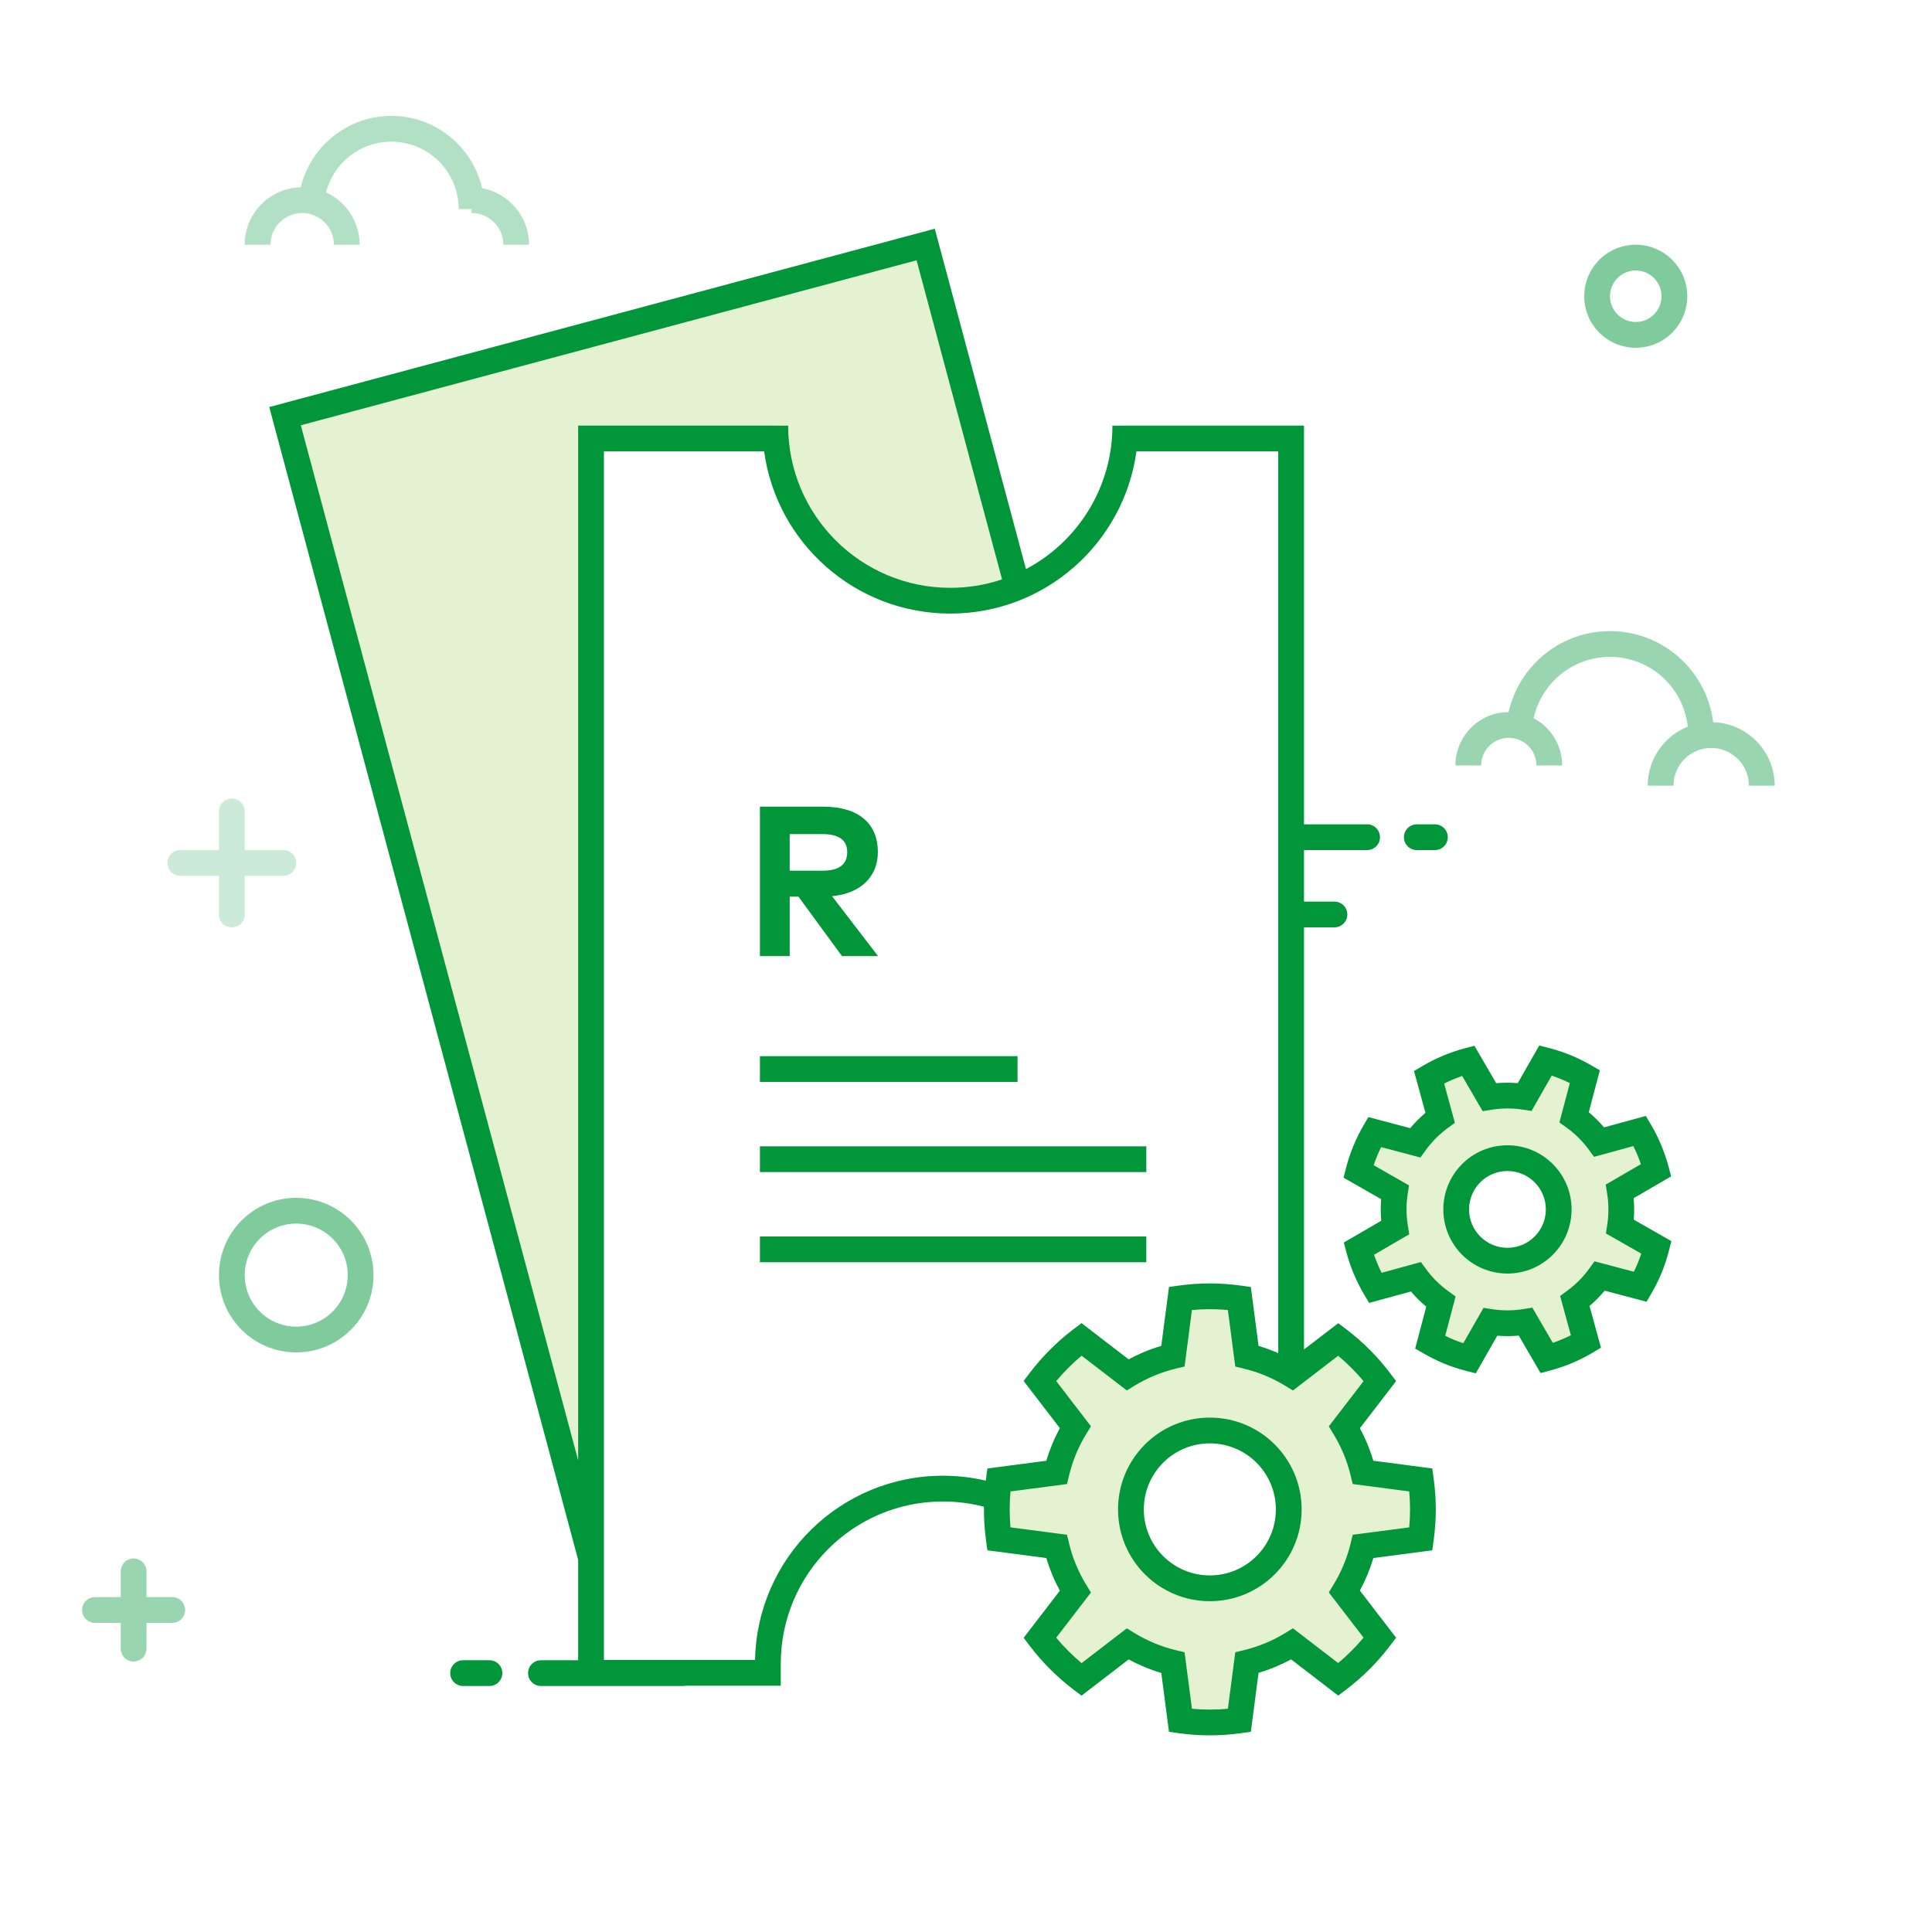 <svg width="150" height="150" viewBox="0 0 150 150" fill="none" xmlns="http://www.w3.org/2000/svg">
<rect width="150" height="150" fill="white"/>
<path fill-rule="evenodd" clip-rule="evenodd" d="M124.204 99.072L127.357 99.905C127.913 98.947 128.321 97.967 128.607 96.852L125.774 95.235C125.916 94.312 125.908 93.39 125.763 92.494L128.584 90.852C128.301 89.784 127.872 88.76 127.31 87.809L124.161 88.669C123.625 87.936 122.972 87.282 122.215 86.736L123.049 83.582C122.068 83.012 121.086 82.611 119.996 82.331L118.38 85.163C117.456 85.02 116.531 85.029 115.633 85.174L113.991 82.353C112.974 82.622 111.927 83.048 110.95 83.627L111.81 86.775C111.075 87.313 110.42 87.966 109.873 88.726L106.719 87.892C106.188 88.808 105.753 89.841 105.47 90.944L108.303 92.561C108.161 93.486 108.169 94.412 108.316 95.31L105.495 96.951C105.767 97.975 106.195 99.022 106.77 99.992L109.919 99.132C110.457 99.866 111.111 100.52 111.869 101.067L111.036 104.22C112.009 104.784 112.99 105.187 114.089 105.468L115.706 102.635C116.63 102.776 117.553 102.768 118.45 102.622L120.091 105.442C121.159 105.159 122.183 104.73 123.134 104.167L122.273 101.018C123.005 100.481 123.658 99.829 124.204 99.072ZM112.058 93.898C112.058 91.148 114.288 88.918 117.039 88.918C119.789 88.918 122.019 91.148 122.019 93.898C122.019 96.649 119.789 98.879 117.039 98.879C114.288 98.879 112.058 96.649 112.058 93.898Z" fill="#E4F2D2"/>
<path fill-rule="evenodd" clip-rule="evenodd" d="M110.315 119.476L105.834 120.062C105.531 121.319 105.036 122.497 104.38 123.57L107.136 127.156C106.213 128.377 105.125 129.465 103.904 130.389L100.319 127.633C99.246 128.291 98.067 128.787 96.809 129.091L96.222 133.572C94.666 133.788 93.197 133.787 91.653 133.574L91.066 129.094C89.806 128.792 88.625 128.296 87.55 127.638L83.964 130.393C82.73 129.46 81.628 128.346 80.733 127.164L83.488 123.579C82.829 122.503 82.332 121.321 82.028 120.06L77.548 119.474C77.332 117.912 77.347 116.359 77.548 114.906L82.028 114.319C82.332 113.058 82.829 111.876 83.488 110.8L80.733 107.216C81.677 105.969 82.794 104.871 83.964 103.986L87.55 106.742C88.625 106.084 89.806 105.588 91.066 105.285L91.653 100.805C93.197 100.593 94.666 100.591 96.222 100.807L96.809 105.289C98.067 105.592 99.246 106.088 100.32 106.746L103.904 103.991C105.125 104.914 106.213 106.003 107.136 107.223L104.38 110.809C105.036 111.882 105.531 113.061 105.834 114.317L110.315 114.904C110.533 116.484 110.525 117.955 110.315 119.476ZM94 123C97.314 123 100 120.314 100 117C100 113.686 97.314 111 94 111C90.686 111 88 113.686 88 117C88 120.314 90.686 123 94 123Z" fill="#E4F2D2"/>
<path fill-rule="evenodd" clip-rule="evenodd" d="M93.931 112.062C91.1 112.062 88.804 114.358 88.804 117.19C88.804 120.022 91.1 122.317 93.931 122.317C96.763 122.317 99.059 120.022 99.059 117.19C99.059 114.358 96.763 112.062 93.931 112.062ZM86.804 117.19C86.804 113.254 89.995 110.062 93.931 110.062C97.868 110.062 101.059 113.254 101.059 117.19C101.059 121.126 97.868 124.317 93.931 124.317C89.995 124.317 86.804 121.126 86.804 117.19Z" fill="#E4F2D2"/>
<path fill-rule="evenodd" clip-rule="evenodd" d="M46.398 121.525L22 32.756L71.739 19L78.775 45.259C78.775 45.259 77.859 46.089 71.739 46.089C71.594 46.089 71.45 46.089 71.307 46.088C64.858 46.047 60.13 40.492 60.13 34.044H46.398V121.525Z" fill="#E4F2D2"/>
<path fill-rule="evenodd" clip-rule="evenodd" d="M23.354 33.017L71.162 20.207L77.8 44.983C76.538 45.408 75.186 45.638 73.78 45.638C66.827 45.638 61.191 40.002 61.191 33.05H60.304V33.043H44.888V113.38L23.354 33.017ZM72.576 17.758L79.657 44.185C83.648 42.074 86.368 37.879 86.368 33.05H87.221V33.043H101.242V64H106.143C106.695 64 107.143 64.447 107.143 65C107.143 65.552 106.695 66 106.143 66H101.242V70H103.605C104.157 70 104.605 70.447 104.605 71C104.605 71.552 104.157 72 103.605 72H101.242V104.775L103.9 102.732L104.508 103.192C105.802 104.171 106.955 105.325 107.934 106.62L108.393 107.228L105.58 110.888C106.015 111.69 106.365 112.535 106.626 113.412L111.201 114.01L111.305 114.766C111.534 116.416 111.531 117.978 111.305 119.612L111.201 120.367L106.626 120.966C106.365 121.843 106.015 122.688 105.58 123.49L108.393 127.15L107.934 127.758C106.955 129.052 105.802 130.206 104.508 131.185L103.9 131.646L100.24 128.833C99.438 129.269 98.592 129.62 97.714 129.882L97.115 134.457L96.36 134.562C94.717 134.79 93.156 134.79 91.516 134.564L90.76 134.46L90.162 129.886C89.281 129.625 88.434 129.273 87.63 128.837L83.969 131.65L83.361 131.19C82.072 130.215 80.901 129.041 79.936 127.766L79.476 127.158L82.288 123.499C81.851 122.694 81.498 121.846 81.237 120.964L76.662 120.366L76.558 119.61C76.437 118.738 76.383 117.857 76.393 116.981C75.362 116.712 74.295 116.575 73.208 116.575C66.255 116.575 60.619 122.211 60.619 129.164V130.878H59.641V130.879H53.204C53.139 130.892 53.07 130.9 53 130.9H42C41.448 130.9 41 130.452 41 129.9C41 129.347 41.448 128.9 42 128.9H44.888V121.108L20.905 31.603L72.576 17.758ZM58.622 128.879C58.774 120.953 65.246 114.575 73.208 114.575C74.338 114.575 75.452 114.704 76.533 114.956L76.542 114.883L76.55 114.823L76.558 114.768L76.662 114.012L81.237 113.413C81.498 112.532 81.851 111.684 82.288 110.879L79.476 107.22L79.936 106.612C80.914 105.319 82.089 104.149 83.361 103.187L83.969 102.728L87.63 105.541C88.3 105.177 89 104.873 89.724 104.63L90.162 104.492L90.76 99.918L91.516 99.814C93.156 99.588 94.717 99.588 96.36 99.816L97.115 99.921L97.714 104.496C98.236 104.651 98.746 104.839 99.242 105.056V35.043H88.233C87.261 42.157 81.161 47.638 73.78 47.638C66.399 47.638 60.298 42.157 59.326 35.043H46.888V128.879H58.622ZM59 62.63V74.23H61.312V69.614H61.991L65.372 74.23H68.172L64.601 69.581C66.83 69.366 68.156 68.065 68.156 66.159C68.156 63.939 66.673 62.63 63.905 62.63H59ZM63.864 64.759C65.09 64.759 65.778 65.198 65.778 66.159C65.778 67.137 65.123 67.601 63.864 67.601H61.312V64.759H63.864ZM119.506 81.172L120.246 81.362C121.428 81.666 122.494 82.103 123.551 82.717L124.211 83.1L123.351 86.353C123.78 86.711 124.176 87.105 124.536 87.53L127.782 86.643L128.17 87.299C128.78 88.33 129.245 89.44 129.551 90.596L129.746 91.333L126.837 93.025C126.887 93.58 126.89 94.138 126.844 94.694L129.766 96.361L129.576 97.1C129.271 98.289 128.833 99.356 128.222 100.407L127.839 101.067L124.587 100.207C124.23 100.636 123.837 101.031 123.412 101.392L124.299 104.638L123.643 105.027C122.614 105.637 121.504 106.102 120.348 106.409L119.61 106.604L117.918 103.696C117.363 103.746 116.805 103.749 116.248 103.704L114.58 106.626L113.841 106.437C112.656 106.133 111.59 105.697 110.535 105.084L109.874 104.702L110.734 101.45C110.304 101.091 109.907 100.697 109.545 100.271L106.298 101.158L105.91 100.502C105.301 99.473 104.83 98.345 104.529 97.208L104.333 96.47L107.241 94.778C107.191 94.221 107.188 93.66 107.233 93.101L104.312 91.434L104.502 90.695C104.801 89.531 105.262 88.41 105.855 87.39L106.238 86.73L109.489 87.59C109.849 87.159 110.244 86.761 110.671 86.4L109.784 83.154L110.441 82.766C111.471 82.156 112.6 81.687 113.735 81.386L114.472 81.191L116.165 84.1C116.582 84.062 117.001 84.052 117.42 84.068L117.839 84.093L119.506 81.172ZM118.907 86.256L118.227 86.151C117.418 86.026 116.599 86.031 115.793 86.161L115.114 86.271L113.524 83.538C113.048 83.701 112.577 83.897 112.123 84.125L112.956 87.175L112.401 87.581C111.742 88.064 111.163 88.645 110.684 89.31L110.282 89.868L107.228 89.061C107.005 89.513 106.812 89.984 106.652 90.467L109.396 92.033L109.291 92.713C109.167 93.523 109.172 94.343 109.303 95.149L109.413 95.828L106.681 97.418C106.844 97.895 107.041 98.366 107.269 98.82L110.319 97.986L110.725 98.54C111.208 99.199 111.789 99.777 112.454 100.255L113.012 100.657L112.205 103.713C112.662 103.939 113.126 104.129 113.611 104.288L115.179 101.542L115.858 101.646C116.667 101.77 117.485 101.765 118.289 101.634L118.968 101.524L120.558 104.257C121.039 104.093 121.508 103.897 121.961 103.669L121.128 100.618L121.682 100.211C122.338 99.73 122.915 99.15 123.393 98.487L123.795 97.929L126.851 98.737C127.077 98.28 127.267 97.816 127.427 97.329L124.682 95.762L124.786 95.082C124.91 94.275 124.906 93.457 124.776 92.653L124.666 91.975L127.399 90.384C127.236 89.904 127.04 89.435 126.812 88.981L123.761 89.815L123.355 89.26C122.873 88.603 122.294 88.025 121.63 87.546L121.073 87.144L121.881 84.088C121.538 83.918 121.191 83.768 120.834 83.637L120.474 83.511L118.907 86.256ZM91.3 106.257L91.969 106.096L92.543 101.709L93.103 101.668C93.847 101.627 94.582 101.641 95.332 101.71L95.907 106.099L96.575 106.26C97.716 106.535 98.8 106.987 99.797 107.598L100.384 107.957L103.894 105.259C104.609 105.857 105.27 106.517 105.867 107.233L103.168 110.744L103.527 111.33C104.137 112.327 104.587 113.41 104.862 114.551L105.023 115.219L109.411 115.793C109.497 116.734 109.497 117.65 109.411 118.585L105.023 119.159L104.862 119.827C104.587 120.968 104.137 122.051 103.527 123.047L103.168 123.634L105.867 127.145C105.27 127.86 104.609 128.521 103.894 129.119L100.383 126.421L99.797 126.78C98.8 127.391 97.716 127.843 96.575 128.118L95.907 128.279L95.332 132.668C94.394 132.754 93.48 132.755 92.543 132.669L91.969 128.281L91.3 128.121C90.156 127.847 89.071 127.395 88.072 126.784L87.486 126.425L83.975 129.123C83.261 128.526 82.596 127.86 82.003 127.152L84.701 123.642L84.341 123.055C83.728 122.056 83.276 120.97 83.001 119.826L82.84 119.157L78.453 118.583C78.371 117.652 78.372 116.715 78.453 115.795L82.84 115.221L83.001 114.552C83.276 113.408 83.728 112.321 84.341 111.322L84.701 110.736L82.003 107.226C82.602 106.511 83.267 105.847 83.975 105.254L87.486 107.953L88.072 107.594C89.071 106.982 90.156 106.531 91.3 106.257ZM101.059 117.189C101.059 113.253 97.868 110.062 93.931 110.062C89.995 110.062 86.804 113.253 86.804 117.189C86.804 121.125 89.995 124.316 93.931 124.316C97.868 124.316 101.059 121.125 101.059 117.189ZM88.804 117.189C88.804 114.357 91.1 112.062 93.931 112.062C96.763 112.062 99.059 114.357 99.059 117.189C99.059 120.021 96.763 122.316 93.931 122.316C91.1 122.316 88.804 120.021 88.804 117.189ZM122.019 93.898C122.019 91.147 119.789 88.918 117.039 88.918C114.288 88.918 112.058 91.147 112.058 93.898C112.058 96.649 114.288 98.879 117.039 98.879C119.789 98.879 122.019 96.649 122.019 93.898ZM114.058 93.898C114.058 92.252 115.393 90.918 117.039 90.918C118.685 90.918 120.019 92.252 120.019 93.898C120.019 95.544 118.685 96.879 117.039 96.879C115.393 96.879 114.058 95.544 114.058 93.898ZM59 84H79V82H59V84ZM89 91H59V89H89V91ZM59 98H89V96H59V98ZM38 128.9H35.955C35.403 128.9 34.955 129.347 34.955 129.9C34.955 130.452 35.403 130.9 35.955 130.9H38C38.552 130.9 39 130.452 39 129.9C39 129.347 38.552 128.9 38 128.9ZM111.407 66H110C109.448 66 109 65.552 109 65C109 64.447 109.448 64 110 64H111.407C111.96 64 112.407 64.447 112.407 65C112.407 65.552 111.96 66 111.407 66Z" fill="#009639"/>
<path fill-rule="evenodd" clip-rule="evenodd" d="M37.434 14.613C36.699 11.399 33.822 9 30.385 9C26.974 9 24.114 11.362 23.353 14.54C20.939 14.598 19 16.572 19 19H21C21 17.64 22.102 16.538 23.462 16.538C24.821 16.538 25.923 17.64 25.923 19H27.923C27.923 17.197 26.854 15.644 25.314 14.94C25.889 12.675 27.941 11 30.385 11C33.273 11 35.615 13.342 35.615 16.231H36.615V16.538C37.975 16.538 39.077 17.64 39.077 19H41.077C41.077 16.816 39.507 14.998 37.434 14.613Z" fill="#B2E0C4"/>
<path fill-rule="evenodd" clip-rule="evenodd" d="M131 23C131 20.791 129.209 19 127 19C124.791 19 123 20.791 123 23C123 25.209 124.791 27 127 27C129.209 27 131 25.209 131 23ZM125 23C125 21.895 125.895 21 127 21C128.105 21 129 21.895 129 23C129 24.105 128.105 25 127 25C125.895 25 125 24.105 125 23Z" fill="#7FCB9C"/>
<path fill-rule="evenodd" clip-rule="evenodd" d="M131.037 56.419C129.216 57.143 127.929 58.921 127.929 61H129.929C129.929 59.383 131.24 58.071 132.857 58.071C134.475 58.071 135.786 59.383 135.786 61H137.786C137.786 58.329 135.661 56.155 133.01 56.074C132.519 52.087 129.12 49 125 49C121.156 49 117.939 51.687 117.127 55.286C114.846 55.294 113 57.146 113 59.429H115C115 58.245 115.959 57.286 117.143 57.286C118.326 57.286 119.286 58.245 119.286 59.429H121.286C121.286 57.837 120.388 56.454 119.07 55.761C119.67 53.038 122.097 51 125 51C128.133 51 130.711 53.372 131.037 56.419Z" fill="#99D5B0"/>
<path fill-rule="evenodd" clip-rule="evenodd" d="M29 99C29 95.686 26.314 93 23 93C19.686 93 17 95.686 17 99C17 102.314 19.686 105 23 105C26.314 105 29 102.314 29 99ZM19 99C19 96.791 20.791 95 23 95C25.209 95 27 96.791 27 99C27 101.209 25.209 103 23 103C20.791 103 19 101.209 19 99Z" fill="#7FCB9C"/>
<path fill-rule="evenodd" clip-rule="evenodd" d="M17 66V63C17 62.448 17.448 62 18 62C18.552 62 19 62.448 19 63V66H22C22.552 66 23 66.448 23 67C23 67.552 22.552 68 22 68H19V71C19 71.552 18.552 72 18 72C17.448 72 17 71.552 17 71V68H14C13.448 68 13 67.552 13 67C13 66.448 13.448 66 14 66H17Z" fill="#CCEAD8"/>
<path fill-rule="evenodd" clip-rule="evenodd" d="M9.375 124V122C9.375 121.448 9.823 121 10.375 121C10.927 121 11.375 121.448 11.375 122V124H13.375C13.927 124 14.375 124.448 14.375 125C14.375 125.552 13.927 126 13.375 126H11.375V128C11.375 128.552 10.927 129 10.375 129C9.823 129 9.375 128.552 9.375 128V126H7.375C6.823 126 6.375 125.552 6.375 125C6.375 124.448 6.823 124 7.375 124H9.375Z" fill="#99D5B0"/>
</svg>

